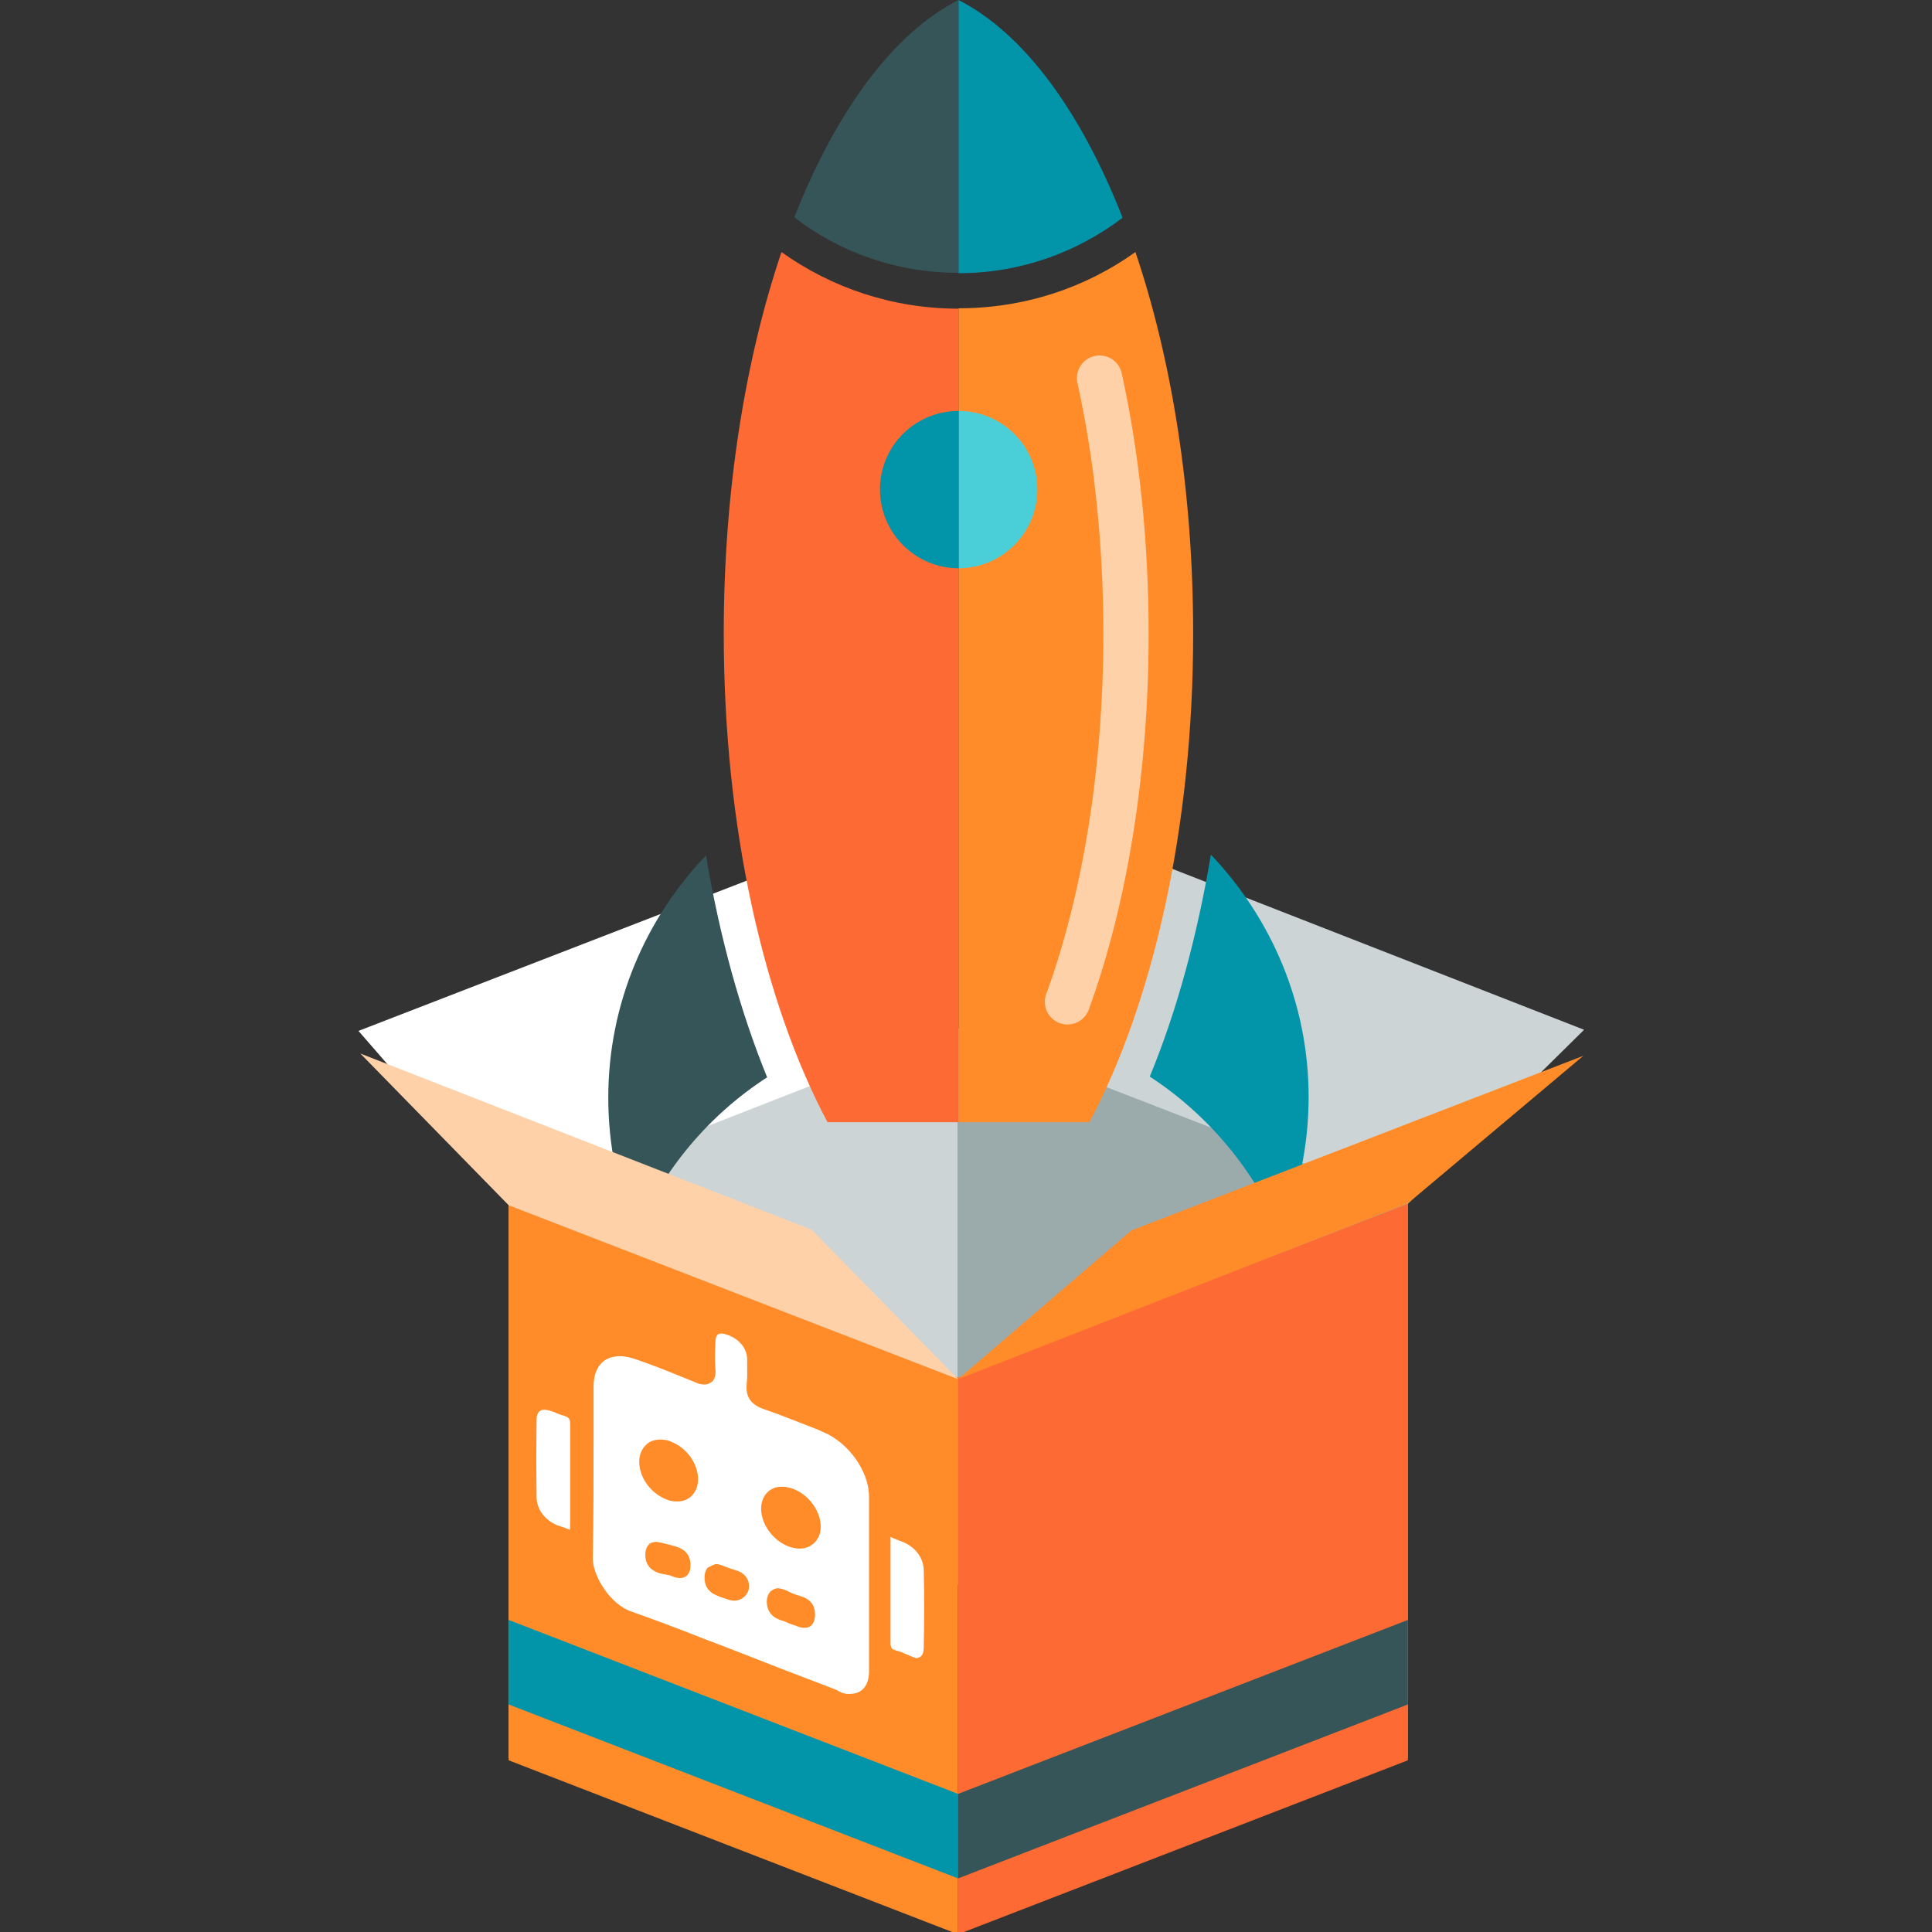 <?xml version="1.0" encoding="utf-8"?>
<!-- Generator: Adobe Illustrator 19.0.0, SVG Export Plug-In . SVG Version: 6.00 Build 0)  -->
<svg version="1.1" id="Layer_1" xmlns="http://www.w3.org/2000/svg" xmlns:xlink="http://www.w3.org/1999/xlink" x="0px" y="0px"
	 viewBox="96 11 512 512" style="enable-background:new 96 11 512 512;" xml:space="preserve">
<rect x="96" y="11" width="512" height="512" fill="#333333" stroke="none"/>
<style type="text/css">
	.st0{fill:#F0353D;}
	.st1{fill:#FD6A33;}
	.st2{fill:#FF8C29;}
	.st3{fill:#FFD1A9;}
	.st4{fill:#365558;}
	.st5{fill:#0295AA;}
	.st6{fill:#4ACFD9;}
	.st7{fill:#9BAAAB;}
	.st8{fill:#CDD4D5;}
	.st9{fill:#E6EAEA;}
	.st10{fill:#FFFFFF;}
	.st11{fill:#BCD643;}
	.st12{display:none;fill:#9BAAAB;}
	.st13{display:none;fill:#F0353D;}
	.st14{fill:none;stroke:#FFD1A9;stroke-width:12;stroke-linecap:round;stroke-linejoin:round;stroke-miterlimit:10;}
</style>
<rect x="-659" y="-25.1" class="st0" width="128" height="128"/>
<rect x="-531" y="-25.1" class="st1" width="128" height="128"/>
<rect x="-403" y="-25.1" class="st2" width="128" height="128"/>
<rect x="-275" y="-25.1" class="st3" width="128" height="128"/>
<rect x="-659" y="102.9" class="st4" width="128" height="128"/>
<rect x="-531" y="102.9" class="st5" width="128" height="128"/>
<rect x="-403" y="102.9" class="st6" width="128" height="128"/>
<rect x="-659" y="230.9" class="st7" width="128" height="128"/>
<rect x="-531" y="230.9" class="st8" width="128" height="128"/>
<rect x="-403" y="230.9" class="st9" width="128" height="128"/>
<rect x="-275" y="230.9" class="st10" width="128" height="128"/>
<rect x="-659" y="358.9" class="st11" width="128" height="128"/>
<path class="st3" d="M430.1,105"/>
<polygon class="st12" points="348.7,288.1 486.9,342.2 349,395.5 211.2,342.2 "/>
<polygon class="st8" points="349.9,283.5 230.8,329.6 230.8,477 349.9,430.9 "/>
<polygon class="st2" points="230.8,330 349.9,376.1 349.9,523.6 230.8,477.5 "/>
<polygon class="st7" points="349.9,283.5 469.1,329.6 469.1,477 349.9,430.9 "/>
<polygon class="st1" points="469.1,330 349.9,376.1 349.9,523.6 469.1,477.5 "/>
<polyline class="st8" points="349.9,283.9 396.3,237.2 515.8,283.9 469.1,330 "/>
<polyline class="st10" points="230.8,330 191,284.2 310.9,237.8 349.9,283.5 "/>
<path class="st10" d="M317.8,458.9c-6.6-2.6-13.2-5-19.7-7.6l-7.7-3c-2.6-1-5.4-2.1-8.1-3.1c-6.3-2.5-12.7-4.9-18.9-7.1
	c-5.6-1.8-10.4-9.5-10.3-14.2c0.2-10.5,0.2-21.2,0.2-31.7c0-4.6,0-9.1,0-13.7c0-5.2,2.6-8.1,7-8.1c1.5,0,3,0.4,4.7,1l2,0.7
	c4.4,1.6,8.8,3.4,13.2,5.2c1,0.5,1.7,0.6,2.5,0.6c1.1,0,1.6-0.5,2.1-0.8c0.8-0.9,0.9-2.3,0.8-3.2c-0.2-2.5-0.1-4.9,0-7.5
	c0.1-2,1.1-2,1.6-2c0.5,0,1.2,0.2,2,0.5c2.9,1.2,4.7,3.5,4.8,6.2v0.7c0,2,0.1,4-0.1,5.8c-0.4,3.6,1.1,5.7,4.7,6.9
	c4.7,1.6,9.5,3.6,14.2,5.4l1.1,0.5c6.8,2.7,12.4,10.4,12.4,17.2c0,15.6,0,31.2,0,46.6c-0.1,3.6-1.9,5.7-5.1,5.7
	C320,460,318.8,459.6,317.8,458.9z M299.2,435.3c0,3.9,2.9,4.8,4.1,5.2c0.4,0.1,0.7,0.2,1.1,0.4c0.2,0.1,0.4,0.2,0.5,0.2
	c0.3,0.2,0.5,0.2,0.7,0.3c0.5,0.2,1,0.3,1.5,0.5c0.8,0.4,1.6,0.5,2.1,0.5c0.7,0,2.7-0.2,2.8-3.4c0-2.6-1.2-4.2-3.8-5
	c-1.1-0.3-2.3-0.7-3.8-1.5c-0.7-0.3-1.6-0.6-2.4-0.6C301.5,432,299.4,432.3,299.2,435.3z M283.6,426.4c-0.6,0.6-0.9,1.6-0.9,2.8
	c0.1,3.6,2.8,4.4,3.9,4.9c0.5,0.2,2.1,0.7,2.1,0.7c0.2,0.1,1,0.4,1.9,0.4h0.2c1.6-0.1,3-1.2,3.5-2.6c0.6-1.8-0.1-4.3-2.8-5.3
	c0,0-2-0.6-3.5-1.2c-1-0.4-1.6-0.6-2.4-0.6C284.8,425.8,284.1,426.2,283.6,426.4z M267.9,420.4c-0.6,0.6-0.9,1.6-0.9,2.7
	c0.1,3.5,2.5,4.4,4,4.9l2.6,0.5c0.9,0.4,1.7,0.7,2.6,0.7l0,0c0.9,0,1.6-0.4,1.9-0.7c0.6-0.7,0.9-1.6,0.9-2.8c-0.1-3.5-2.5-4.4-4-4.9
	c0,0-4.3-1.2-5.2-1.2C268.8,419.7,268.1,420,267.9,420.4z M297.7,410.8c0,4.1,3.1,8.4,7.2,10c1.1,0.4,2.1,0.6,3,0.6l0,0
	c3.3,0,5.6-2.5,5.6-5.8c0-4.1-3.1-8.4-7.2-10c-1.1-0.4-2.1-0.6-3-0.6C300.1,404.9,297.7,407.3,297.7,410.8z M267,394.1
	c-1.1,1.2-1.6,2.6-1.6,4.4c0.1,4.2,3.1,8.3,7.3,9.9c0.9,0.4,1.9,0.5,2.8,0.5l0,0c1.6,0,3-0.6,3.9-1.6c1.1-1.2,1.6-2.6,1.6-4.4
	c-0.1-4.2-3.1-8.3-7.3-9.9c-0.9-0.4-1.9-0.5-2.8-0.5C269.4,392.5,268,393,267,394.1z"/>
<path class="st10" d="M336.7,449.6c-0.5-0.2-0.8-0.3-1.2-0.5c-0.6-0.3-1.3-0.5-2-0.7c-1.2-0.3-1.5-0.7-1.5-2c0-3.3,0-6.7,0-9.9
	c0-1.3,0-5.3,0-5.3l0,0V429c0-2.6,0-5.2,0-7.7c0-0.5,0-0.9,0-1.4c0-0.6,0-1.2,0-1.6c0.5,0.2,1.1,0.5,1.6,0.7c0.5,0.2,1,0.4,1.6,0.6
	c3.4,1.4,5.5,4.2,5.6,7.5c0.2,7.5,0.1,14.2,0,20.7c-0.1,2.6-1.6,2.6-2.1,2.6C338.1,450.2,337.5,450,336.7,449.6z"/>
<path class="st10" d="M243.9,415.3c-3.5-1.4-5.6-4.2-5.7-7.4c-0.1-6.7-0.1-13.7,0-20.6c0-2.7,1.6-2.7,2.1-2.7c0.5,0,1.2,0.2,2,0.4
	c0.5,0.2,0.8,0.3,1.2,0.5c0.6,0.3,1.3,0.5,2,0.7c1.2,0.4,1.6,0.8,1.6,2.2c0,3.3,0,6.7,0,9.8c0,1.3,0,2.6,0,3.8c0,3.8,0,7.7,0,11.6
	c0,1.1,0,2.1-0.1,2.8C246.2,416.1,245,415.6,243.9,415.3z"/>
<polygon class="st5" points="230.8,440.3 349.9,486.4 349.9,508.8 230.8,462.7 "/>
<polygon class="st4" points="469.1,440.3 349.9,486.4 349.9,508.8 469.1,462.7 "/>
<path class="st13" d="M167.6,496.4c-1.3-3.3,0.2-6.8,3.5-8.2l24-9.8c3.3-1.3,6.8,0.2,8.2,3.5c1.3,3.3-0.2,6.8-3.5,8.2l-24.1,9.9
	C172.5,501.3,168.8,499.7,167.6,496.4z"/>
<path class="st13" d="M200.8,528.6c-3.3-1.4-4.8-5-3.5-8.2l9-21.6c1.4-3.3,5-4.8,8.2-3.5c3.3,1.4,4.8,5,3.5,8.2l-9,21.6
	c-0.7,1.6-1.9,2.8-3.5,3.5C204.1,529.2,202.4,529.3,200.8,528.6z"/>
<path class="st13" d="M193.4,467.7l-21.6-9c-3.3-1.4-4.8-5-3.5-8.2c1.4-3.3,5-4.8,8.2-3.5l21.6,9c3.3,1.4,4.8,5,3.5,8.2
	c-0.7,1.6-1.9,2.8-3.5,3.5C196.7,468.3,195.2,468.3,193.4,467.7z"/>
<g>
	<path class="st2" d="M412.2,178.9c0-37.8-5.7-72.7-15.3-101.1c-13.3,9.5-29.4,14.9-46.9,14.9v215.7h34.7
		C401.5,276.8,412.2,230.5,412.2,178.9z"/>
	<path class="st14" d="M387.4,111.2c4.6,20.9,7,43.9,7,67.8c0,35.8-5.5,70.1-15.5,97.5"/>
	<path class="st1" d="M303.1,77.8c-9.6,28.4-15.3,63.3-15.3,101.1c0,51.6,10.7,97.9,27.5,129.5H350V92.8
		C332.6,92.8,316.4,87.3,303.1,77.8z"/>
	<path class="st5" d="M350,11v72.4c16.4,0,31.4-5.5,43.5-14.7C382.4,40.4,367.3,19.8,350,11z"/>
	<path class="st4" d="M306.5,68.6c12.1,9.3,27.1,14.7,43.5,14.7V11C332.7,19.8,317.6,40.4,306.5,68.6z"/>
	<path class="st4" d="M257.2,301.9c0,12.8,2.6,25,7.3,36.1c7.2-17.1,19.5-31.6,34.8-41.5c-7.1-17.4-12.6-37.3-16.2-58.8
		C267.2,254.3,257.2,276.9,257.2,301.9z"/>
	<path class="st5" d="M416.9,237.5c-3.6,21.4-9,41.4-16.2,58.8c15.3,10,27.5,24.5,34.8,41.5c4.7-11.1,7.3-23.3,7.3-36.1
		C442.8,276.9,432.9,254.3,416.9,237.5z"/>
	<path class="st6" d="M350,119.9v41.7c11.5,0,20.9-9.3,20.9-20.9S361.5,119.9,350,119.9z"/>
	<path class="st5" d="M329.2,140.7c0,11.5,9.3,20.9,20.9,20.9v-41.7C338.5,119.9,329.2,129.2,329.2,140.7z"/>
</g>
<polyline class="st3" points="230.8,330.4 191.5,290.2 311.1,336.9 349.9,376.5 "/>
<polyline class="st2" points="349.9,376.5 395.8,337.1 515.6,290.8 469.1,329.9 "/>
</svg>
